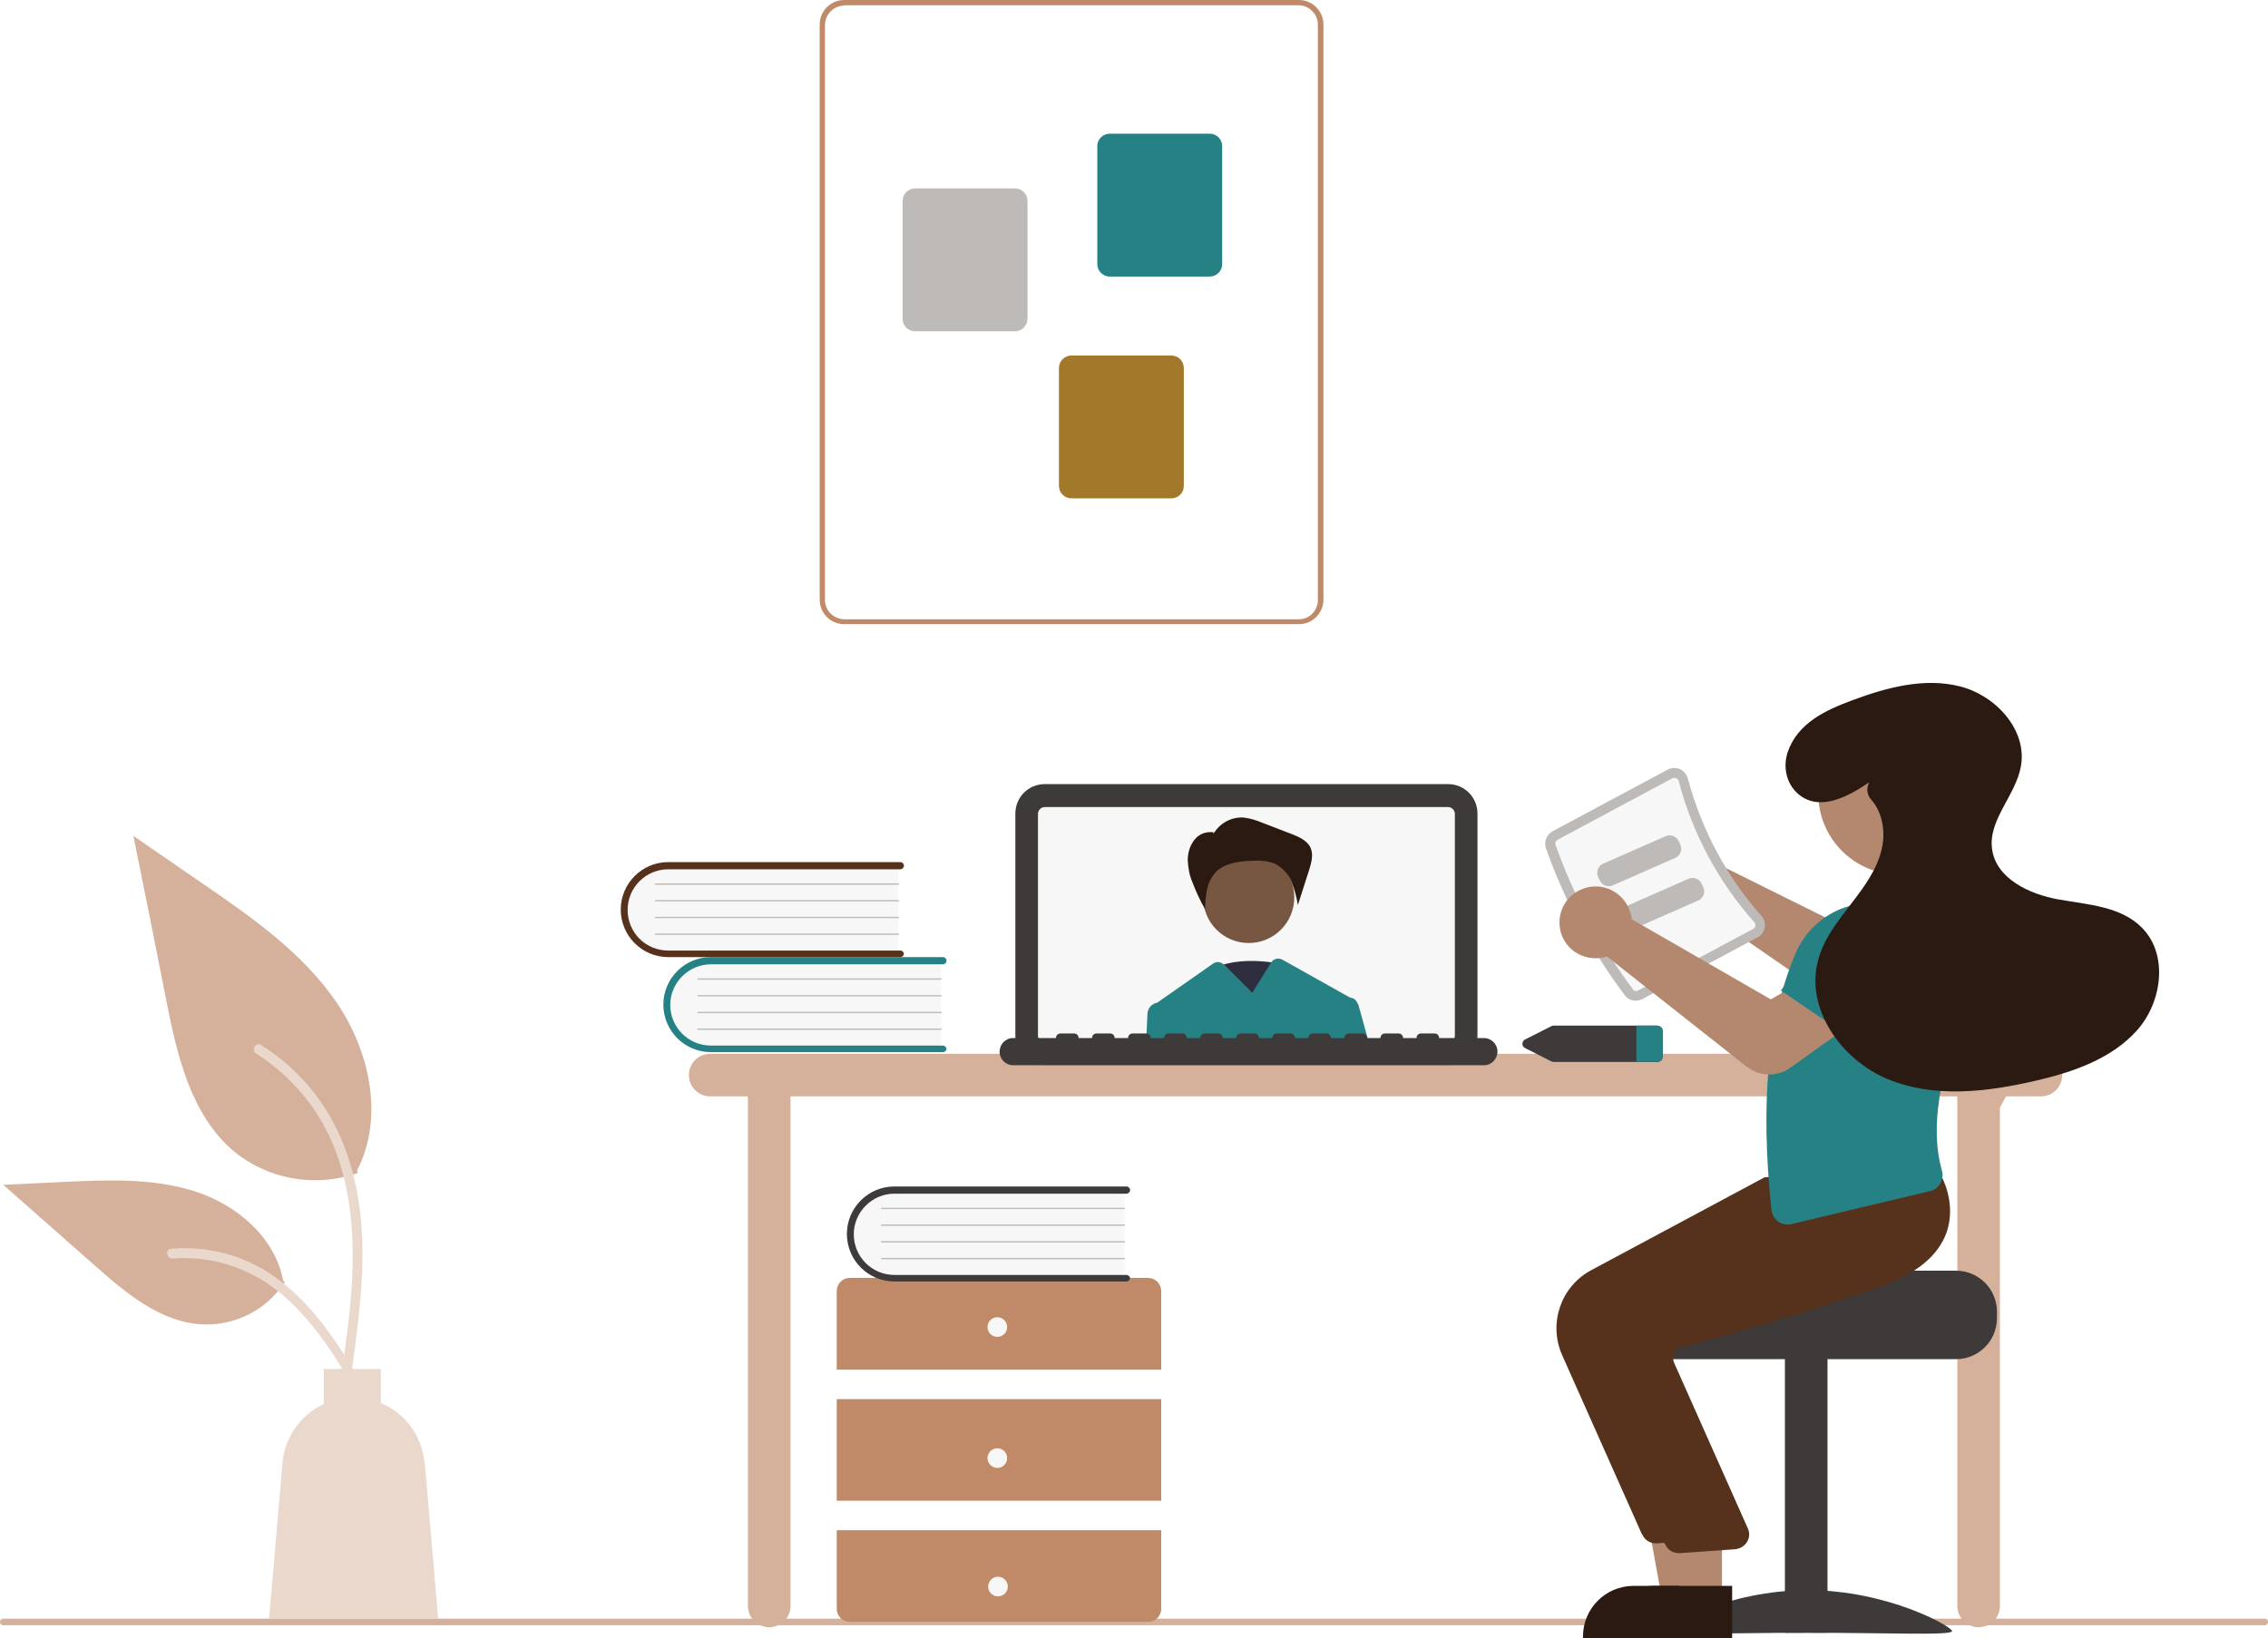 <?xml version="1.0" encoding="UTF-8"?>
<svg id="Layer_1" xmlns="http://www.w3.org/2000/svg" version="1.1" viewBox="0 0 692 499.9">
  <!-- Generator: Adobe Illustrator 29.1.0, SVG Export Plug-In . SVG Version: 2.1.0 Build 142)  -->
  <defs>
    <style>
      .st0 {
        fill: #2b1a11;
      }

      .st1 {
        fill: #ead8cd;
      }

      .st2 {
        fill: #2f2e41;
      }

      .st3 {
        fill: #3d3a39;
      }

      .st4 {
        fill: #a2782b;
      }

      .st5 {
        fill: #56321c;
      }

      .st6 {
        fill: #775642;
      }

      .st7 {
        fill: #c08a69;
      }

      .st8 {
        fill: #268184;
      }

      .st9 {
        fill: #f7f7f7;
      }

      .st10 {
        fill: #bdbab8;
      }

      .st11 {
        fill: #b3886e;
      }

      .st12 {
        fill: #d5b19b;
      }
    </style>
  </defs>
  <path class="st12" d="M691,496H1c-.6,0-1-.4-1-1s.4-1,1-1h690c.6,0,1,.4,1,1s-.4,1-1,1Z"/>
  <path class="st12" d="M622.7,321.6H216.7c-3.6,0-6.5,2.9-6.5,6.5s2.9,6.5,6.5,6.5h11.5v155.5c0,3.6,2.9,6.5,6.5,6.5s6.5-2.9,6.5-6.5v-155.5h356v155.5c0,3.6,2.9,6.5,6.5,6.5s6.5-2.9,6.5-6.5v-152.1l1.9-3.4h10.6c3.6,0,6.5-2.9,6.5-6.5s-2.9-6.5-6.5-6.5Z"/>
  <path class="st3" d="M441.8,325h-123c-5,0-9-4-9-9v-67.7c0-5,4-9,9-9h123c5,0,9,4,9,9v67.7c0,5-4,9-9,9Z"/>
  <path class="st9" d="M441.8,246.3h-123c-1.1,0-2.1.9-2.1,2.1v67.7c0,1.1.9,2.1,2.1,2.1h123c1.1,0,2.1-.9,2.1-2.1v-67.7c0-1.1-.9-2.1-2.1-2.1Z"/>
  <path class="st2" d="M390.8,294.2s-14.7-3.4-22.8,2.8,10.3,20.4,10.3,20.4l12.5-23.2Z"/>
  <circle class="st6" cx="381" cy="273.9" r="13.9"/>
  <path class="st0" d="M370.3,254.4c1.9-3.2,5.4-5.1,9.1-4.9,1.9.2,3.8.8,5.5,1.5l9.1,3.5c2.3.9,4.9,2,5.9,4.3.9,2.1.2,4.6-.5,6.8l-3.4,10.6c-.4-2.4-1-4.7-1.9-7-.9-2.3-2.6-4.2-4.7-5.4-2.4-1.2-5.1-1.2-7.8-1.1-3.7.2-7.8.7-10.5,3.3-1.4,1.5-2.4,3.4-2.8,5.4-.4,2-.6,4.1-.6,6.1-1.5-2.6-2.8-5.4-3.9-8.3-.9-2.1-1.3-4.4-1.4-6.7,0-2.3.7-4.6,2.2-6.4,1.5-1.8,3.9-2.5,6.2-2h-.6Z"/>
  <path class="st8" d="M414.2,306.3c-.3-1-1.1-1.7-2.1-1.8,0,0,0,0-.1,0l-20.7-11.6c-1.2-.7-2.8-.3-3.5.9l-5.7,9.2-8.5-8.5h-.1c-.9-1-2.3-1.2-3.4-.4l-17,11.9s0,0,0,0c-1.7.3-2.9,1.7-3,3.4l-.4,8.9h68l-3.3-11.9Z"/>
  <path class="st3" d="M452.2,316.8h-13.1c0-.8-.6-1.4-1.4-1.4h-4.1c-.8,0-1.4.6-1.4,1.4h-4.1c0-.8-.6-1.4-1.4-1.4h-4.1c-.8,0-1.4.6-1.4,1.4h-4.1c0-.8-.6-1.4-1.4-1.4h-4.1c-.8,0-1.4.6-1.4,1.4h-4.1c0-.8-.6-1.4-1.4-1.4h-4.1c-.8,0-1.4.6-1.4,1.4h-4.1c0-.8-.6-1.4-1.4-1.4h-4.1c-.8,0-1.4.6-1.4,1.4h-4.1c0-.8-.6-1.4-1.4-1.4h-4.1c-.8,0-1.4.6-1.4,1.4h-4.1c0-.8-.6-1.4-1.4-1.4h-4.1c-.8,0-1.4.6-1.4,1.4h-4.1c0-.8-.6-1.4-1.4-1.4h-4.1c-.8,0-1.4.6-1.4,1.4h-4.1c0-.8-.6-1.4-1.4-1.4h-4.1c-.8,0-1.4.6-1.4,1.4h-4.1c0-.8-.6-1.4-1.4-1.4h-4.1c-.8,0-1.4.6-1.4,1.4h-4.1c0-.8-.6-1.4-1.4-1.4h-4.1c-.8,0-1.4.6-1.4,1.4h-13.1c-2.3,0-4.1,1.9-4.1,4.2,0,2.3,1.9,4.1,4.1,4.1h143.7c2.3,0,4.1-1.9,4.1-4.2,0-2.3-1.9-4.1-4.1-4.1Z"/>
  <path class="st9" d="M287.1,292.7v27.5h-69c-7.6.3-14-5.7-14.2-13.3s5.7-14,13.3-14.2c.3,0,.6,0,1,0h69Z"/>
  <path class="st8" d="M288.8,320c0,.6-.5,1.1-1.1,1.1h-70.8c-8,0-14.5-6.5-14.5-14.5s6.5-14.5,14.5-14.5h70.8c.6,0,1.1.5,1.1,1.1s-.5,1.1-1.1,1.1h-70.8c-6.8,0-12.4,5.6-12.4,12.4,0,6.8,5.5,12.4,12.4,12.4h70.8c.6,0,1.1.5,1.1,1.1Z"/>
  <path class="st10" d="M287.1,299h-74.1c-.1,0-.2,0-.2-.2,0-.1,0-.2.2-.2h74.1c.1,0,.2,0,.2.2,0,.1,0,.2-.2.2Z"/>
  <path class="st10" d="M287.1,304.1h-74.1c-.1,0-.2,0-.2-.2,0-.1,0-.2.2-.2h74.1c.1,0,.2,0,.2.2,0,.1,0,.2-.2.2Z"/>
  <path class="st10" d="M287.1,309.2h-74.1c-.1,0-.2,0-.2-.2,0-.1,0-.2.2-.2h74.1c.1,0,.2,0,.2.2,0,.1,0,.2-.2.2Z"/>
  <path class="st10" d="M287.1,314.3h-74.1c-.1,0-.2,0-.2-.2,0-.1,0-.2.2-.2h74.1c.1,0,.2,0,.2.2,0,.1,0,.2-.2.2Z"/>
  <path class="st9" d="M274.1,263.7v27.5h-69c-7.6.3-14-5.7-14.2-13.3s5.7-14,13.3-14.2c.3,0,.6,0,1,0h69Z"/>
  <path class="st5" d="M275.8,291c0,.6-.5,1.1-1.1,1.1h-70.8c-8,0-14.5-6.5-14.5-14.5s6.5-14.5,14.5-14.5h70.8c.6,0,1.1.5,1.1,1.1s-.5,1.1-1.1,1.1h-70.8c-6.8,0-12.4,5.5-12.4,12.4s5.5,12.4,12.4,12.4h70.8c.6,0,1.1.5,1.1,1.1Z"/>
  <path class="st10" d="M274.1,270h-74.1c-.1,0-.2,0-.2-.2,0-.1,0-.2.2-.2h74.1c.1,0,.2,0,.2.2,0,.1,0,.2-.2.2Z"/>
  <path class="st10" d="M274.1,275.1h-74.1c-.1,0-.2,0-.2-.2,0-.1,0-.2.2-.2h74.1c.1,0,.2,0,.2.2,0,.1,0,.2-.2.2Z"/>
  <path class="st10" d="M274.1,280.2h-74.1c-.1,0-.2,0-.2-.2,0-.1,0-.2.2-.2h74.1c.1,0,.2,0,.2.2,0,.1,0,.2-.2.2Z"/>
  <path class="st10" d="M274.1,285.3h-74.1c-.1,0-.2,0-.2-.2,0-.1,0-.2.2-.2h74.1c.1,0,.2,0,.2.2,0,.1,0,.2-.2.2Z"/>
  <path class="st7" d="M354.3,418v-24c0-2.2-1.8-4-4-4h-91c-2.2,0-4,1.8-4,4v24h99Z"/>
  <rect class="st7" x="255.3" y="427" width="99" height="31"/>
  <path class="st7" d="M255.3,467v24c0,2.2,1.8,4,4,4h91c2.2,0,4-1.8,4-4v-24h-99Z"/>
  <circle class="st9" cx="304.3" cy="405" r="3"/>
  <circle class="st9" cx="304.3" cy="445" r="3"/>
  <circle class="st9" cx="304.5" cy="484.2" r="3"/>
  <path class="st9" d="M343.1,362.7v27.5h-69c-7.6.3-14-5.7-14.2-13.3-.3-7.6,5.7-14,13.3-14.2.3,0,.6,0,1,0h69Z"/>
  <path class="st3" d="M344.8,390c0,.6-.5,1.1-1.1,1.1h-70.8c-8,0-14.5-6.5-14.5-14.5,0-8,6.5-14.5,14.5-14.5h70.8c.6,0,1.1.5,1.1,1.1s-.5,1.1-1.1,1.1h-70.8c-6.8,0-12.4,5.6-12.4,12.4,0,6.8,5.5,12.4,12.4,12.4h70.8c.6,0,1.1.5,1.1,1.1Z"/>
  <path class="st10" d="M343.1,369h-74.1c-.1,0-.2,0-.2-.2s0-.2.2-.2h74.1c.1,0,.2,0,.2.2,0,.1,0,.2-.2.2h0Z"/>
  <path class="st10" d="M343.1,374.1h-74.1c-.1,0-.2,0-.2-.2s0-.2.2-.2h74.1c.1,0,.2,0,.2.2,0,.1,0,.2-.2.2h0Z"/>
  <path class="st10" d="M343.1,379.2h-74.1c-.1,0-.2,0-.2-.2s0-.2.2-.2h74.1c.1,0,.2,0,.2.2,0,.1,0,.2-.2.2h0Z"/>
  <path class="st10" d="M343.1,384.3h-74.1c-.1,0-.2,0-.2-.2s0-.2.2-.2h74.1c.1,0,.2,0,.2.2,0,.1,0,.2-.2.2h0Z"/>
  <path class="st7" d="M250.1,183V7.5c0-4.2,3.4-7.5,7.5-7.5h138.7c4.2,0,7.5,3.4,7.5,7.5v175.5c0,4.2-3.4,7.5-7.5,7.5h-138.7c-4.2,0-7.5-3.4-7.5-7.5ZM257.6,1.7c-3.2,0-5.8,2.6-5.9,5.9v175.5c0,3.2,2.6,5.8,5.9,5.9h138.7c3.2,0,5.8-2.6,5.8-5.9V7.5c0-3.2-2.6-5.8-5.8-5.9h-138.7Z"/>
  <path class="st8" d="M334.8,80.6v-36c0-2.1,1.7-3.8,3.8-3.8h30.5c2.1,0,3.8,1.7,3.8,3.8v36c0,2.1-1.7,3.8-3.8,3.8h-30.5c-2.1,0-3.8-1.7-3.8-3.8Z"/>
  <path class="st10" d="M275.4,97.3v-36c0-2.1,1.7-3.8,3.8-3.8h30.5c2.1,0,3.8,1.7,3.8,3.8v36c0,2.1-1.7,3.8-3.8,3.8h-30.5c-2.1,0-3.8-1.7-3.8-3.8Z"/>
  <path class="st4" d="M323.1,148.3v-36c0-2.1,1.7-3.8,3.8-3.8h30.5c2.1,0,3.8,1.7,3.8,3.8v36c0,2.1-1.7,3.8-3.8,3.8h-30.5c-2.1,0-3.8-1.7-3.8-3.8Z"/>
  <path class="st3" d="M505.6,313h-31.4c-.3,0-.6,0-.9.2l-7.9,4c-.7.3-1.1,1.2-.8,1.9.1.3.4.6.8.8l7.9,4c.3.1.6.2.9.2h31.4c.9,0,1.7-.6,1.7-1.5v-7.9c0-.9-.8-1.6-1.7-1.5Z"/>
  <path class="st8" d="M507.3,314.6v7.9c0,.9-.8,1.6-1.7,1.5h-6.3v-11h6.3c.9,0,1.7.6,1.7,1.5Z"/>
  <path class="st11" d="M505.3,253.6c5.6-2.4,12.1.2,14.5,5.7.2.4.3.8.4,1.2.1.5.2.9.3,1.4l43.9,21.8,10.2-6.7,12.7,14.6-15.5,12.6c-3.8,3.1-9.2,3.3-13.3.5l-44.6-30.8c-.3.1-.7.3-1,.4-5.8,1.8-12-1.5-13.7-7.3-.1-.4-.2-.8-.3-1.2,0-.4-.1-.9-.2-1.3-.3-4.6,2.4-8.9,6.6-10.7Z"/>
  <path class="st3" d="M596.8,387.8h-48c0,1.4-49.5,2.5-49.5,2.5-.8.6-1.5,1.3-2.1,2-1.9,2.2-2.9,5.1-2.9,8v2c0,6.9,5.6,12.5,12.5,12.5h90c6.9,0,12.5-5.6,12.5-12.5v-2c0-6.9-5.6-12.5-12.5-12.5Z"/>
  <rect class="st3" x="544.6" y="414.3" width="13" height="84"/>
  <path class="st3" d="M507.6,497.8c0,1.4,19.7.5,44,.5s44,.9,44-.5-19.7-12.5-44-12.5-44,11.1-44,12.5Z"/>
  <polygon class="st11" points="519.4 488 507.1 488 501.3 456.2 519.4 456.2 519.4 488"/>
  <path class="st0" d="M522.5,499.9h-39.5v-.5c0-8.5,6.9-15.4,15.4-15.4h24.1s0,15.9,0,15.9Z"/>
  <path class="st5" d="M501,468.3l-24.4-54.8c-4.2-9.6-.4-20.8,8.8-25.8l53-28.4,24.2-2.1,22.3-2,.2.3c.2.3,5,8.6,1.8,17.7-2.5,6.9-8.9,12.3-19,16-23.7,8.7-51.1,16.1-61.8,18.9-1,.2-1.8.9-2.2,1.8-.5.9-.5,1.9-.2,2.8l22.7,51c.9,2.3-.3,4.9-2.7,5.8-.4.1-.7.2-1.1.3l-17,1.2c-.1,0-.3,0-.4,0-1.8,0-3.4-1-4.1-2.7Z"/>
  <polygon class="st11" points="525.4 488 513.1 488 507.3 456.2 525.4 456.2 525.4 488"/>
  <path class="st0" d="M528.5,499.9h-39.5v-.5c0-8.5,6.9-15.4,15.4-15.4h24.1s0,15.9,0,15.9Z"/>
  <path class="st5" d="M508,471.3l-24.4-54.8c-4.2-9.6-.4-20.8,8.8-25.8l53-28.4,24.2-2.1,22.3-2,.2.3c.2.3,5,8.6,1.8,17.7-2.5,6.9-8.9,12.3-19,16-23.7,8.7-51.1,16.1-61.8,18.9-1,.2-1.8.9-2.2,1.8-.5.9-.5,1.9-.2,2.8l22.7,51c.9,2.3-.3,4.9-2.7,5.8-.4.1-.7.2-1.1.3l-17,1.2c-.1,0-.3,0-.4,0-1.8,0-3.4-1-4.1-2.7Z"/>
  <path class="st10" d="M495.8,303.8c-10.3-13.7-18.4-28.8-24.1-44.9-.7-2,.2-4.2,2-5.2l35.1-18.8c1.2-.6,2.5-.7,3.7-.2,1.2.5,2.1,1.6,2.5,2.9,4.1,15.5,11.8,29.9,22.4,41.9.9,1,1.3,2.3,1,3.6-.2,1.3-1,2.4-2.2,3l-35.1,18.8c-1.9,1-4.2.5-5.4-1.2Z"/>
  <path class="st9" d="M498.2,302c.4.5,1.1.6,1.6.3l35.1-18.8c.3-.2.6-.5.7-.9,0-.4,0-.8-.3-1.1-11-12.4-18.9-27.1-23.1-43.1,0-.4-.4-.7-.8-.9-.4-.2-.8-.1-1.1,0l-35.1,18.8c-.5.3-.8.9-.6,1.5,5.6,15.8,13.6,30.7,23.6,44.1Z"/>
  <path class="st8" d="M612.6,298.8l-27.5,10.5-6.7-18.7c-1.8-5.1.3-10.8,5-13.5h0c4.8-2.7,10.8-1.5,14.3,2.8l15,18.9Z"/>
  <path class="st8" d="M542.6,372.8c-1.2-.8-1.9-2.1-2.1-3.5-3.5-32.9-1.1-58.7,7.5-78.7,3.1-7,9.2-12.2,16.6-14.2l22.2-1.1h.1c10.3,5.1,16.1,16.3,14.2,27.6-7.2,18.9-13.1,38.5-8.6,54.3.4,1.3.2,2.8-.5,4-.7,1.2-1.8,2-3.1,2.3l-42.4,10.1c-1.4.3-2.9,0-4-.8h0Z"/>
  <circle class="st11" cx="579.4" cy="242.3" r="24.6"/>
  <path class="st10" d="M511.2,261.8l-19.1,8.4c-1.5.7-3.3,0-4-1.5l-.5-1.1c-.7-1.5,0-3.3,1.5-4l19.1-8.4c1.5-.7,3.3,0,4,1.5l.5,1.1c.7,1.5,0,3.3-1.5,4Z"/>
  <path class="st10" d="M518.2,274.8l-19.1,8.4c-1.5.7-3.3,0-4-1.5l-.5-1.1c-.7-1.5,0-3.3,1.5-4l19.1-8.4c1.5-.7,3.3,0,4,1.5l.5,1.1c.7,1.5,0,3.3-1.5,4Z"/>
  <path class="st11" d="M533,325.6l-42.7-33.7c-.3.1-.7.2-1,.3-3,.7-6.3,0-8.8-1.7-2.6-1.8-4.3-4.6-4.6-7.7-.6-5.1,2.4-9.9,7.2-11.6,5.7-2.1,12,.9,14.1,6.6.1.4.3.8.4,1.2.1.5.2,1,.2,1.5l42.5,24.5,10.6-6.1,11.7,15.3-16.4,11.7c-3.9,2.8-9.3,2.7-13.1-.3Z"/>
  <path class="st8" d="M567.7,318.9l-24.3-16.6,11.4-16.2c3.1-4.4,9-6,13.9-3.6h0c5,2.4,7.5,8,5.9,13.3l-6.9,23.1Z"/>
  <path class="st0" d="M570.4,238.7c-6.3,4.3-14.6,8.8-21,4.2-4.2-3-5.6-8.6-3.9-13.5,3.1-8.8,11.6-12.7,19.7-15.7,10.5-3.9,22-7,32.9-4.2s20.5,13.3,18.5,24.4c-1.6,8.9-10,16.3-8.8,25.2,1.2,9,11.3,13.8,20.3,15.4s19,2.1,25.4,8.6c8.2,8.2,6.2,22.9-1.6,31.5s-19.4,12.6-30.7,15.2c-15,3.5-31.1,5.4-45.3-.5s-25.3-21.7-21.1-36.5c1.7-6.3,5.8-11.5,9.8-16.7s8-10.5,9.5-16.8c1.3-5.3.3-11.4-3.2-15.3-1.3-1.4-1.5-3.5-.6-5.2h0Z"/>
  <path class="st12" d="M109.1,358c-12.9,4.5-27.2,2-37.7-6.6-13.2-11.1-17.4-29.4-20.7-46.3-3.3-16.7-6.6-33.4-10-50l20.9,14.4c15,10.3,30.4,21,40.8,36s14.9,35.4,6.6,51.6"/>
  <path class="st1" d="M107.3,418.6c2.1-15.4,4.3-31,2.8-46.5-1.3-13.8-5.5-27.3-14.1-38.4-4.6-5.9-10.1-10.9-16.4-14.8-1.6-1-3.1,1.6-1.5,2.6,10.9,6.9,19.3,17,24,29,5.2,13.3,6.1,27.8,5.2,41.9-.5,8.5-1.7,17-2.9,25.5-.2.8.3,1.6,1,1.8.8.2,1.6-.3,1.8-1h0Z"/>
  <path class="st12" d="M86.9,391.3c-5.5,8.4-15,13.3-25.1,12.9-12.7-.6-23.3-9.5-32.8-17.9L1,361.6l18.6-.9c13.4-.6,27.1-1.2,39.9,2.9s24.5,14.1,26.9,27.3"/>
  <path class="st1" d="M113.3,427.4c-10.2-18-22-38-43-44.4-5.9-1.8-12-2.4-18.1-1.9-1.9.2-1.4,3.1.5,3,10.2-.8,20.4,1.9,28.9,7.6,8.1,5.5,14.5,13.3,19.9,21.4,3.3,5,6.2,10.2,9.2,15.4.9,1.7,3.7.5,2.7-1.2h0Z"/>
  <path class="st1" d="M129.5,446.4c-.7-8.1-5.8-15.1-13.3-18.2v-10.4h-17.4v10.7c-7.1,3.3-11.9,10.1-12.6,17.9l-4.1,47.7h51.6l-4.1-47.7Z"/>
</svg>